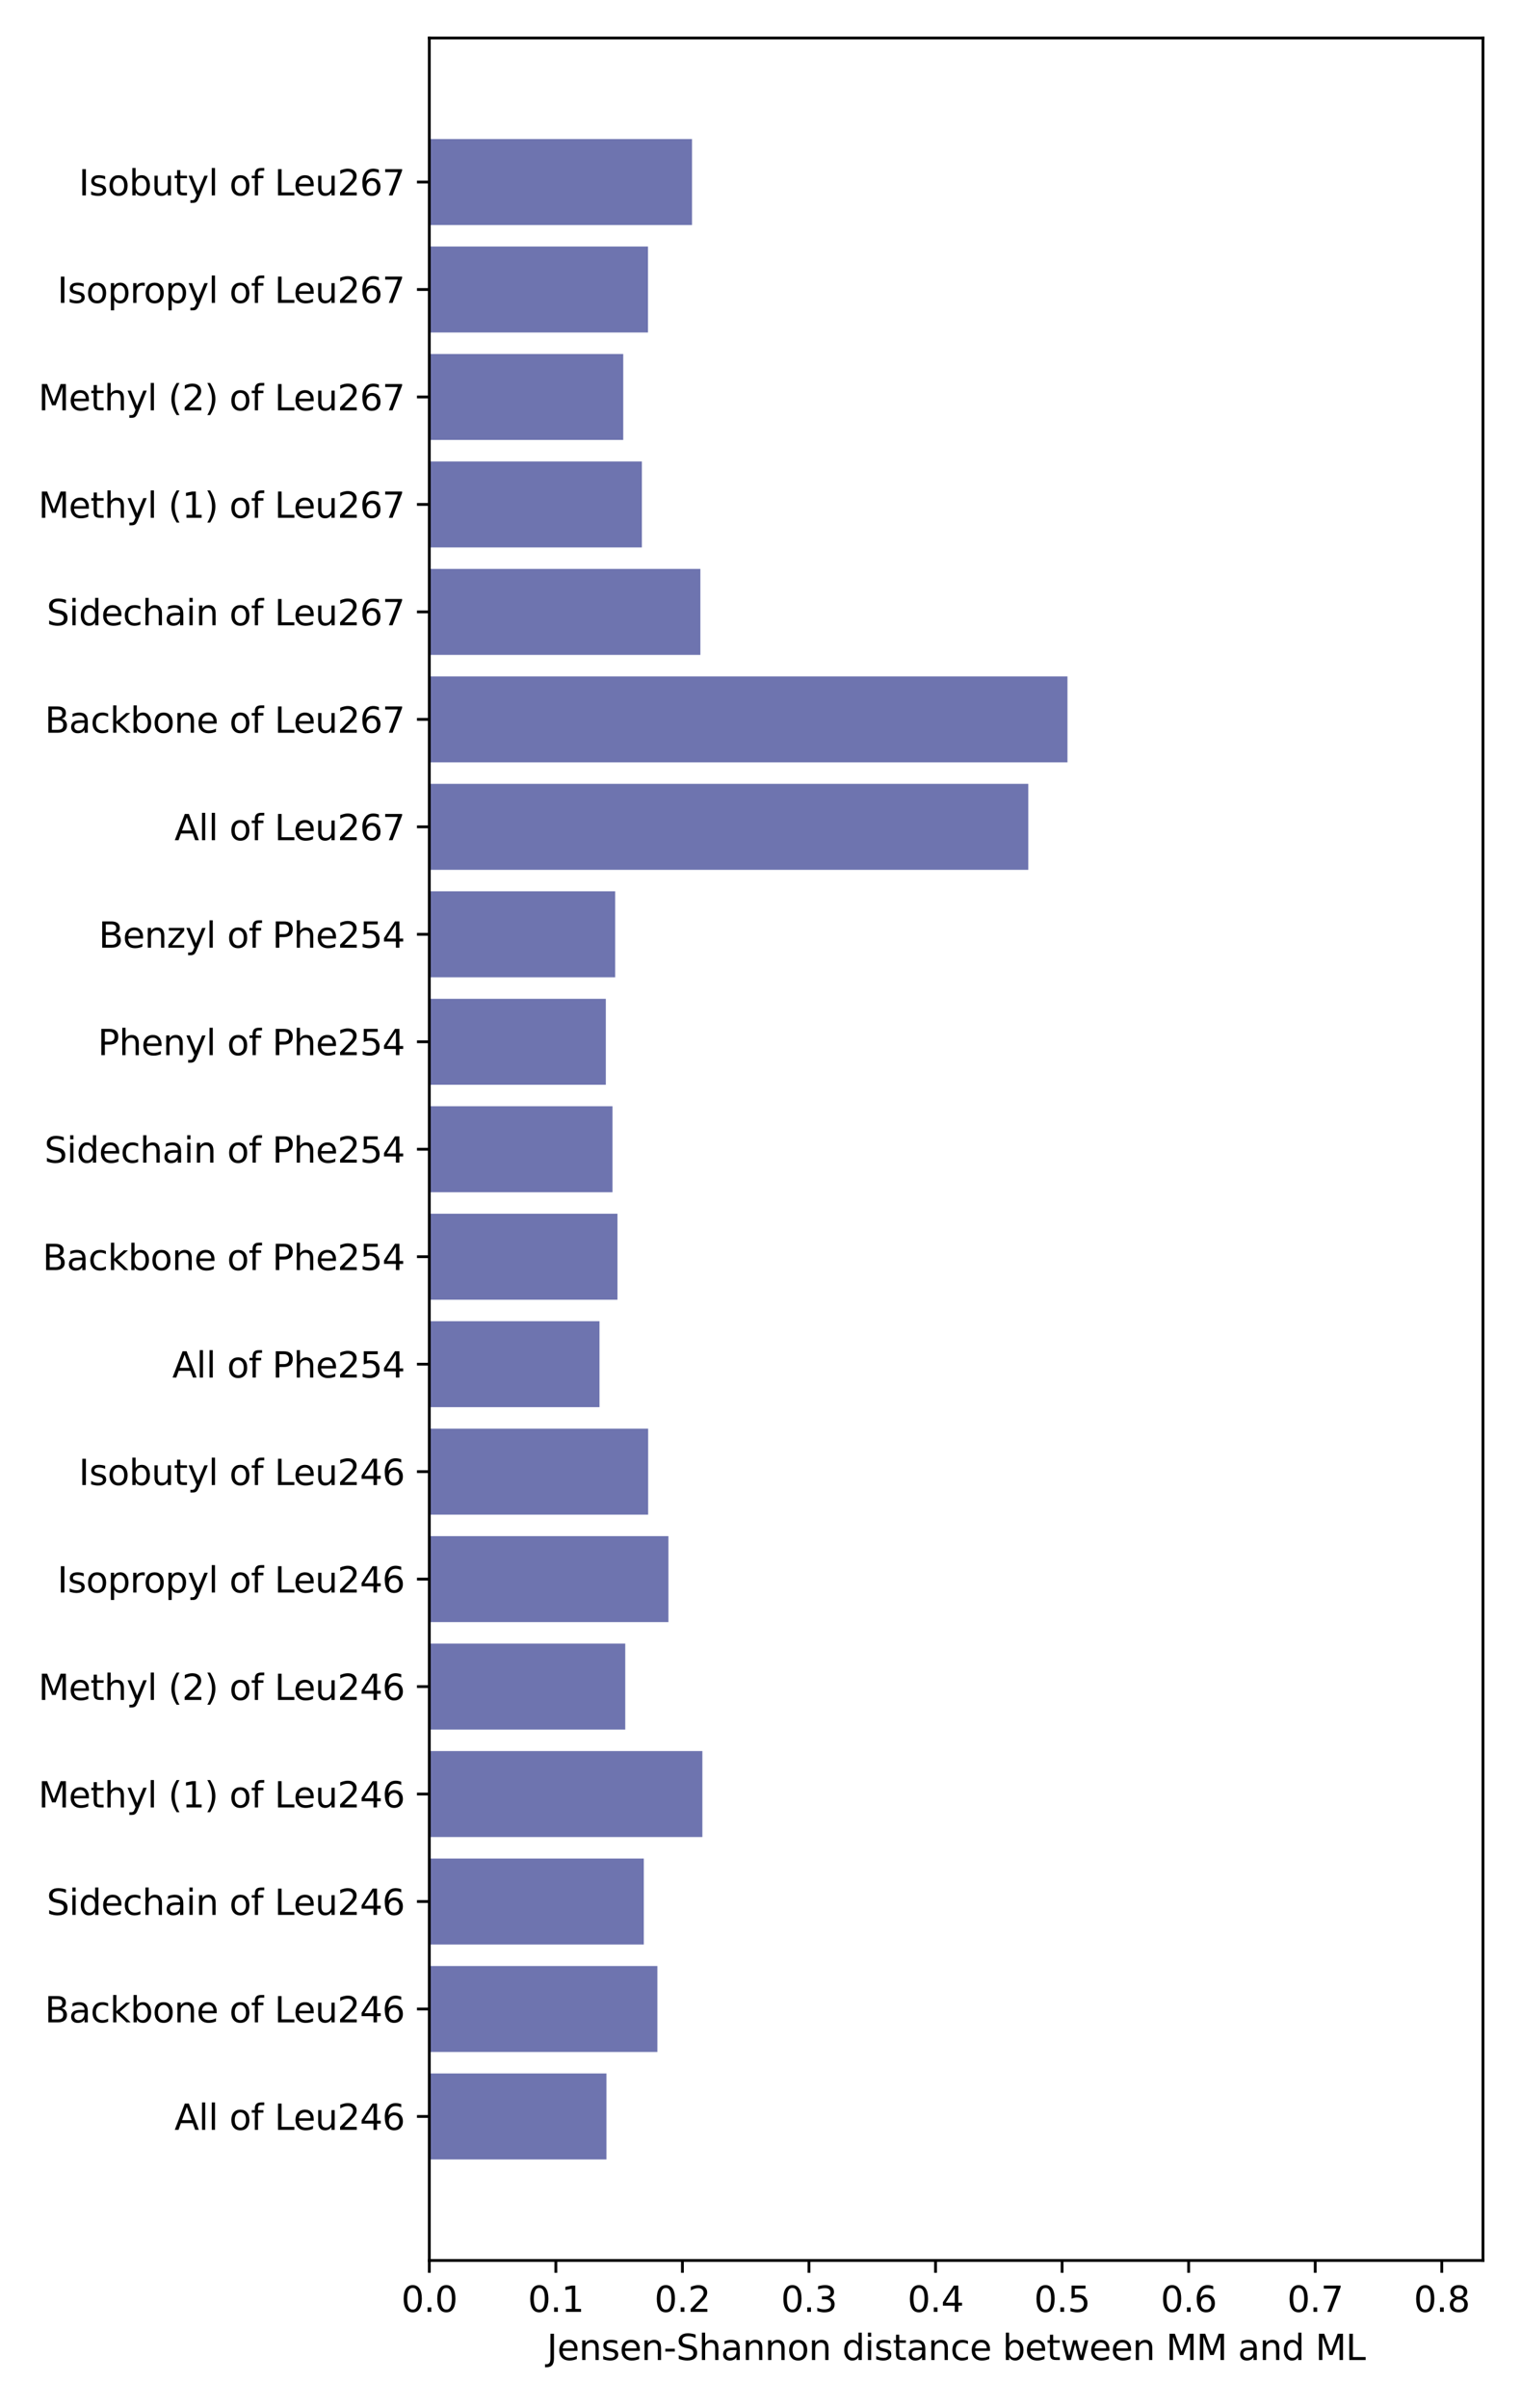 <?xml version="1.0" encoding="utf-8" standalone="no"?>
<!DOCTYPE svg PUBLIC "-//W3C//DTD SVG 1.1//EN"
  "http://www.w3.org/Graphics/SVG/1.1/DTD/svg11.dtd">
<svg xmlns:xlink="http://www.w3.org/1999/xlink" width="432pt" height="684pt" viewBox="0 0 432 684" xmlns="http://www.w3.org/2000/svg" version="1.1">
 <defs>
  <style type="text/css">*{stroke-linejoin: round; stroke-linecap: butt}</style>
 </defs>
 <g id="figure_1">
  <g id="patch_1">
   <path d="M 0 684 
L 432 684 
L 432 0 
L 0 0 
z
" style="fill: #ffffff"/>
  </g>
  <g id="axes_1">
   <g id="patch_2">
    <path d="M 121.93 642.04 
L 421.2 642.04 
L 421.2 10.8 
L 121.93 10.8 
z
" style="fill: #ffffff"/>
   </g>
   <g id="patch_3">
    <path d="M 121.93 613.347 
L 172.24 613.347 
L 172.24 588.928 
L 121.93 588.928 
z
" clip-path="url(#pe7106702a1)" style="fill: #6e74af"/>
   </g>
   <g id="patch_4">
    <path d="M 121.93 582.823 
L 186.711 582.823 
L 186.711 558.404 
L 121.93 558.404 
z
" clip-path="url(#pe7106702a1)" style="fill: #6e74af"/>
   </g>
   <g id="patch_5">
    <path d="M 121.93 552.299 
L 182.853 552.299 
L 182.853 527.88 
L 121.93 527.88 
z
" clip-path="url(#pe7106702a1)" style="fill: #6e74af"/>
   </g>
   <g id="patch_6">
    <path d="M 121.93 521.775 
L 199.493 521.775 
L 199.493 497.355 
L 121.93 497.355 
z
" clip-path="url(#pe7106702a1)" style="fill: #6e74af"/>
   </g>
   <g id="patch_7">
    <path d="M 121.93 491.251 
L 177.586 491.251 
L 177.586 466.831 
L 121.93 466.831 
z
" clip-path="url(#pe7106702a1)" style="fill: #6e74af"/>
   </g>
   <g id="patch_8">
    <path d="M 121.93 460.726 
L 189.848 460.726 
L 189.848 436.307 
L 121.93 436.307 
z
" clip-path="url(#pe7106702a1)" style="fill: #6e74af"/>
   </g>
   <g id="patch_9">
    <path d="M 121.93 430.202 
L 184.089 430.202 
L 184.089 405.783 
L 121.93 405.783 
z
" clip-path="url(#pe7106702a1)" style="fill: #6e74af"/>
   </g>
   <g id="patch_10">
    <path d="M 121.93 399.678 
L 170.271 399.678 
L 170.271 375.259 
L 121.93 375.259 
z
" clip-path="url(#pe7106702a1)" style="fill: #6e74af"/>
   </g>
   <g id="patch_11">
    <path d="M 121.93 369.154 
L 175.373 369.154 
L 175.373 344.735 
L 121.93 344.735 
z
" clip-path="url(#pe7106702a1)" style="fill: #6e74af"/>
   </g>
   <g id="patch_12">
    <path d="M 121.93 338.63 
L 173.961 338.63 
L 173.961 314.21 
L 121.93 314.21 
z
" clip-path="url(#pe7106702a1)" style="fill: #6e74af"/>
   </g>
   <g id="patch_13">
    <path d="M 121.93 308.105 
L 172.067 308.105 
L 172.067 283.686 
L 121.93 283.686 
z
" clip-path="url(#pe7106702a1)" style="fill: #6e74af"/>
   </g>
   <g id="patch_14">
    <path d="M 121.93 277.581 
L 174.725 277.581 
L 174.725 253.162 
L 121.93 253.162 
z
" clip-path="url(#pe7106702a1)" style="fill: #6e74af"/>
   </g>
   <g id="patch_15">
    <path d="M 121.93 247.057 
L 292.058 247.057 
L 292.058 222.638 
L 121.93 222.638 
z
" clip-path="url(#pe7106702a1)" style="fill: #6e74af"/>
   </g>
   <g id="patch_16">
    <path d="M 121.93 216.533 
L 303.188 216.533 
L 303.188 192.114 
L 121.93 192.114 
z
" clip-path="url(#pe7106702a1)" style="fill: #6e74af"/>
   </g>
   <g id="patch_17">
    <path d="M 121.93 186.009 
L 198.925 186.009 
L 198.925 161.589 
L 121.93 161.589 
z
" clip-path="url(#pe7106702a1)" style="fill: #6e74af"/>
   </g>
   <g id="patch_18">
    <path d="M 121.93 155.485 
L 182.31 155.485 
L 182.31 131.065 
L 121.93 131.065 
z
" clip-path="url(#pe7106702a1)" style="fill: #6e74af"/>
   </g>
   <g id="patch_19">
    <path d="M 121.93 124.96 
L 177.015 124.96 
L 177.015 100.541 
L 121.93 100.541 
z
" clip-path="url(#pe7106702a1)" style="fill: #6e74af"/>
   </g>
   <g id="patch_20">
    <path d="M 121.93 94.436 
L 184.039 94.436 
L 184.039 70.017 
L 121.93 70.017 
z
" clip-path="url(#pe7106702a1)" style="fill: #6e74af"/>
   </g>
   <g id="patch_21">
    <path d="M 121.93 63.912 
L 196.547 63.912 
L 196.547 39.493 
L 121.93 39.493 
z
" clip-path="url(#pe7106702a1)" style="fill: #6e74af"/>
   </g>
   <g id="matplotlib.axis_1">
    <g id="xtick_1">
     <g id="line2d_1">
      <defs>
       <path id="m18758c1262" d="M 0 0 
L 0 3.5 
" style="stroke: #000000; stroke-width: 0.8"/>
      </defs>
      <g>
       <use xlink:href="#m18758c1262" x="121.93" y="642.04" style="stroke: #000000; stroke-width: 0.8"/>
      </g>
     </g>
     <g id="text_1">
      <!-- 0.0 -->
      <g transform="translate(113.978 656.638) scale(0.1 -0.1)">
       <defs>
        <path id="DejaVuSans-30" d="M 2034 4250 
Q 1547 4250 1301 3770 
Q 1056 3291 1056 2328 
Q 1056 1369 1301 889 
Q 1547 409 2034 409 
Q 2525 409 2770 889 
Q 3016 1369 3016 2328 
Q 3016 3291 2770 3770 
Q 2525 4250 2034 4250 
z
M 2034 4750 
Q 2819 4750 3233 4129 
Q 3647 3509 3647 2328 
Q 3647 1150 3233 529 
Q 2819 -91 2034 -91 
Q 1250 -91 836 529 
Q 422 1150 422 2328 
Q 422 3509 836 4129 
Q 1250 4750 2034 4750 
z
" transform="scale(0.016)"/>
        <path id="DejaVuSans-2e" d="M 684 794 
L 1344 794 
L 1344 0 
L 684 0 
L 684 794 
z
" transform="scale(0.016)"/>
       </defs>
       <use xlink:href="#DejaVuSans-30"/>
       <use xlink:href="#DejaVuSans-2e" x="63.623"/>
       <use xlink:href="#DejaVuSans-30" x="95.41"/>
      </g>
     </g>
    </g>
    <g id="xtick_2">
     <g id="line2d_2">
      <g>
       <use xlink:href="#m18758c1262" x="157.876" y="642.04" style="stroke: #000000; stroke-width: 0.8"/>
      </g>
     </g>
     <g id="text_2">
      <!-- 0.1 -->
      <g transform="translate(149.924 656.638) scale(0.1 -0.1)">
       <defs>
        <path id="DejaVuSans-31" d="M 794 531 
L 1825 531 
L 1825 4091 
L 703 3866 
L 703 4441 
L 1819 4666 
L 2450 4666 
L 2450 531 
L 3481 531 
L 3481 0 
L 794 0 
L 794 531 
z
" transform="scale(0.016)"/>
       </defs>
       <use xlink:href="#DejaVuSans-30"/>
       <use xlink:href="#DejaVuSans-2e" x="63.623"/>
       <use xlink:href="#DejaVuSans-31" x="95.41"/>
      </g>
     </g>
    </g>
    <g id="xtick_3">
     <g id="line2d_3">
      <g>
       <use xlink:href="#m18758c1262" x="193.822" y="642.04" style="stroke: #000000; stroke-width: 0.8"/>
      </g>
     </g>
     <g id="text_3">
      <!-- 0.2 -->
      <g transform="translate(185.87 656.638) scale(0.1 -0.1)">
       <defs>
        <path id="DejaVuSans-32" d="M 1228 531 
L 3431 531 
L 3431 0 
L 469 0 
L 469 531 
Q 828 903 1448 1529 
Q 2069 2156 2228 2338 
Q 2531 2678 2651 2914 
Q 2772 3150 2772 3378 
Q 2772 3750 2511 3984 
Q 2250 4219 1831 4219 
Q 1534 4219 1204 4116 
Q 875 4013 500 3803 
L 500 4441 
Q 881 4594 1212 4672 
Q 1544 4750 1819 4750 
Q 2544 4750 2975 4387 
Q 3406 4025 3406 3419 
Q 3406 3131 3298 2873 
Q 3191 2616 2906 2266 
Q 2828 2175 2409 1742 
Q 1991 1309 1228 531 
z
" transform="scale(0.016)"/>
       </defs>
       <use xlink:href="#DejaVuSans-30"/>
       <use xlink:href="#DejaVuSans-2e" x="63.623"/>
       <use xlink:href="#DejaVuSans-32" x="95.41"/>
      </g>
     </g>
    </g>
    <g id="xtick_4">
     <g id="line2d_4">
      <g>
       <use xlink:href="#m18758c1262" x="229.768" y="642.04" style="stroke: #000000; stroke-width: 0.8"/>
      </g>
     </g>
     <g id="text_4">
      <!-- 0.3 -->
      <g transform="translate(221.816 656.638) scale(0.1 -0.1)">
       <defs>
        <path id="DejaVuSans-33" d="M 2597 2516 
Q 3050 2419 3304 2112 
Q 3559 1806 3559 1356 
Q 3559 666 3084 287 
Q 2609 -91 1734 -91 
Q 1441 -91 1130 -33 
Q 819 25 488 141 
L 488 750 
Q 750 597 1062 519 
Q 1375 441 1716 441 
Q 2309 441 2620 675 
Q 2931 909 2931 1356 
Q 2931 1769 2642 2001 
Q 2353 2234 1838 2234 
L 1294 2234 
L 1294 2753 
L 1863 2753 
Q 2328 2753 2575 2939 
Q 2822 3125 2822 3475 
Q 2822 3834 2567 4026 
Q 2313 4219 1838 4219 
Q 1578 4219 1281 4162 
Q 984 4106 628 3988 
L 628 4550 
Q 988 4650 1302 4700 
Q 1616 4750 1894 4750 
Q 2613 4750 3031 4423 
Q 3450 4097 3450 3541 
Q 3450 3153 3228 2886 
Q 3006 2619 2597 2516 
z
" transform="scale(0.016)"/>
       </defs>
       <use xlink:href="#DejaVuSans-30"/>
       <use xlink:href="#DejaVuSans-2e" x="63.623"/>
       <use xlink:href="#DejaVuSans-33" x="95.41"/>
      </g>
     </g>
    </g>
    <g id="xtick_5">
     <g id="line2d_5">
      <g>
       <use xlink:href="#m18758c1262" x="265.714" y="642.04" style="stroke: #000000; stroke-width: 0.8"/>
      </g>
     </g>
     <g id="text_5">
      <!-- 0.4 -->
      <g transform="translate(257.762 656.638) scale(0.1 -0.1)">
       <defs>
        <path id="DejaVuSans-34" d="M 2419 4116 
L 825 1625 
L 2419 1625 
L 2419 4116 
z
M 2253 4666 
L 3047 4666 
L 3047 1625 
L 3713 1625 
L 3713 1100 
L 3047 1100 
L 3047 0 
L 2419 0 
L 2419 1100 
L 313 1100 
L 313 1709 
L 2253 4666 
z
" transform="scale(0.016)"/>
       </defs>
       <use xlink:href="#DejaVuSans-30"/>
       <use xlink:href="#DejaVuSans-2e" x="63.623"/>
       <use xlink:href="#DejaVuSans-34" x="95.41"/>
      </g>
     </g>
    </g>
    <g id="xtick_6">
     <g id="line2d_6">
      <g>
       <use xlink:href="#m18758c1262" x="301.66" y="642.04" style="stroke: #000000; stroke-width: 0.8"/>
      </g>
     </g>
     <g id="text_6">
      <!-- 0.5 -->
      <g transform="translate(293.708 656.638) scale(0.1 -0.1)">
       <defs>
        <path id="DejaVuSans-35" d="M 691 4666 
L 3169 4666 
L 3169 4134 
L 1269 4134 
L 1269 2991 
Q 1406 3038 1543 3061 
Q 1681 3084 1819 3084 
Q 2600 3084 3056 2656 
Q 3513 2228 3513 1497 
Q 3513 744 3044 326 
Q 2575 -91 1722 -91 
Q 1428 -91 1123 -41 
Q 819 9 494 109 
L 494 744 
Q 775 591 1075 516 
Q 1375 441 1709 441 
Q 2250 441 2565 725 
Q 2881 1009 2881 1497 
Q 2881 1984 2565 2268 
Q 2250 2553 1709 2553 
Q 1456 2553 1204 2497 
Q 953 2441 691 2322 
L 691 4666 
z
" transform="scale(0.016)"/>
       </defs>
       <use xlink:href="#DejaVuSans-30"/>
       <use xlink:href="#DejaVuSans-2e" x="63.623"/>
       <use xlink:href="#DejaVuSans-35" x="95.41"/>
      </g>
     </g>
    </g>
    <g id="xtick_7">
     <g id="line2d_7">
      <g>
       <use xlink:href="#m18758c1262" x="337.606" y="642.04" style="stroke: #000000; stroke-width: 0.8"/>
      </g>
     </g>
     <g id="text_7">
      <!-- 0.6 -->
      <g transform="translate(329.654 656.638) scale(0.1 -0.1)">
       <defs>
        <path id="DejaVuSans-36" d="M 2113 2584 
Q 1688 2584 1439 2293 
Q 1191 2003 1191 1497 
Q 1191 994 1439 701 
Q 1688 409 2113 409 
Q 2538 409 2786 701 
Q 3034 994 3034 1497 
Q 3034 2003 2786 2293 
Q 2538 2584 2113 2584 
z
M 3366 4563 
L 3366 3988 
Q 3128 4100 2886 4159 
Q 2644 4219 2406 4219 
Q 1781 4219 1451 3797 
Q 1122 3375 1075 2522 
Q 1259 2794 1537 2939 
Q 1816 3084 2150 3084 
Q 2853 3084 3261 2657 
Q 3669 2231 3669 1497 
Q 3669 778 3244 343 
Q 2819 -91 2113 -91 
Q 1303 -91 875 529 
Q 447 1150 447 2328 
Q 447 3434 972 4092 
Q 1497 4750 2381 4750 
Q 2619 4750 2861 4703 
Q 3103 4656 3366 4563 
z
" transform="scale(0.016)"/>
       </defs>
       <use xlink:href="#DejaVuSans-30"/>
       <use xlink:href="#DejaVuSans-2e" x="63.623"/>
       <use xlink:href="#DejaVuSans-36" x="95.41"/>
      </g>
     </g>
    </g>
    <g id="xtick_8">
     <g id="line2d_8">
      <g>
       <use xlink:href="#m18758c1262" x="373.552" y="642.04" style="stroke: #000000; stroke-width: 0.8"/>
      </g>
     </g>
     <g id="text_8">
      <!-- 0.7 -->
      <g transform="translate(365.6 656.638) scale(0.1 -0.1)">
       <defs>
        <path id="DejaVuSans-37" d="M 525 4666 
L 3525 4666 
L 3525 4397 
L 1831 0 
L 1172 0 
L 2766 4134 
L 525 4134 
L 525 4666 
z
" transform="scale(0.016)"/>
       </defs>
       <use xlink:href="#DejaVuSans-30"/>
       <use xlink:href="#DejaVuSans-2e" x="63.623"/>
       <use xlink:href="#DejaVuSans-37" x="95.41"/>
      </g>
     </g>
    </g>
    <g id="xtick_9">
     <g id="line2d_9">
      <g>
       <use xlink:href="#m18758c1262" x="409.498" y="642.04" style="stroke: #000000; stroke-width: 0.8"/>
      </g>
     </g>
     <g id="text_9">
      <!-- 0.8 -->
      <g transform="translate(401.546 656.638) scale(0.1 -0.1)">
       <defs>
        <path id="DejaVuSans-38" d="M 2034 2216 
Q 1584 2216 1326 1975 
Q 1069 1734 1069 1313 
Q 1069 891 1326 650 
Q 1584 409 2034 409 
Q 2484 409 2743 651 
Q 3003 894 3003 1313 
Q 3003 1734 2745 1975 
Q 2488 2216 2034 2216 
z
M 1403 2484 
Q 997 2584 770 2862 
Q 544 3141 544 3541 
Q 544 4100 942 4425 
Q 1341 4750 2034 4750 
Q 2731 4750 3128 4425 
Q 3525 4100 3525 3541 
Q 3525 3141 3298 2862 
Q 3072 2584 2669 2484 
Q 3125 2378 3379 2068 
Q 3634 1759 3634 1313 
Q 3634 634 3220 271 
Q 2806 -91 2034 -91 
Q 1263 -91 848 271 
Q 434 634 434 1313 
Q 434 1759 690 2068 
Q 947 2378 1403 2484 
z
M 1172 3481 
Q 1172 3119 1398 2916 
Q 1625 2713 2034 2713 
Q 2441 2713 2670 2916 
Q 2900 3119 2900 3481 
Q 2900 3844 2670 4047 
Q 2441 4250 2034 4250 
Q 1625 4250 1398 4047 
Q 1172 3844 1172 3481 
z
" transform="scale(0.016)"/>
       </defs>
       <use xlink:href="#DejaVuSans-30"/>
       <use xlink:href="#DejaVuSans-2e" x="63.623"/>
       <use xlink:href="#DejaVuSans-38" x="95.41"/>
      </g>
     </g>
    </g>
    <g id="text_10">
     <!-- Jensen-Shannon distance between MM and ML -->
     <g transform="translate(155.329 670.317) scale(0.1 -0.1)">
      <defs>
       <path id="DejaVuSans-4a" d="M 628 4666 
L 1259 4666 
L 1259 325 
Q 1259 -519 939 -900 
Q 619 -1281 -91 -1281 
L -331 -1281 
L -331 -750 
L -134 -750 
Q 284 -750 456 -515 
Q 628 -281 628 325 
L 628 4666 
z
" transform="scale(0.016)"/>
       <path id="DejaVuSans-65" d="M 3597 1894 
L 3597 1613 
L 953 1613 
Q 991 1019 1311 708 
Q 1631 397 2203 397 
Q 2534 397 2845 478 
Q 3156 559 3463 722 
L 3463 178 
Q 3153 47 2828 -22 
Q 2503 -91 2169 -91 
Q 1331 -91 842 396 
Q 353 884 353 1716 
Q 353 2575 817 3079 
Q 1281 3584 2069 3584 
Q 2775 3584 3186 3129 
Q 3597 2675 3597 1894 
z
M 3022 2063 
Q 3016 2534 2758 2815 
Q 2500 3097 2075 3097 
Q 1594 3097 1305 2825 
Q 1016 2553 972 2059 
L 3022 2063 
z
" transform="scale(0.016)"/>
       <path id="DejaVuSans-6e" d="M 3513 2113 
L 3513 0 
L 2938 0 
L 2938 2094 
Q 2938 2591 2744 2837 
Q 2550 3084 2163 3084 
Q 1697 3084 1428 2787 
Q 1159 2491 1159 1978 
L 1159 0 
L 581 0 
L 581 3500 
L 1159 3500 
L 1159 2956 
Q 1366 3272 1645 3428 
Q 1925 3584 2291 3584 
Q 2894 3584 3203 3211 
Q 3513 2838 3513 2113 
z
" transform="scale(0.016)"/>
       <path id="DejaVuSans-73" d="M 2834 3397 
L 2834 2853 
Q 2591 2978 2328 3040 
Q 2066 3103 1784 3103 
Q 1356 3103 1142 2972 
Q 928 2841 928 2578 
Q 928 2378 1081 2264 
Q 1234 2150 1697 2047 
L 1894 2003 
Q 2506 1872 2764 1633 
Q 3022 1394 3022 966 
Q 3022 478 2636 193 
Q 2250 -91 1575 -91 
Q 1294 -91 989 -36 
Q 684 19 347 128 
L 347 722 
Q 666 556 975 473 
Q 1284 391 1588 391 
Q 1994 391 2212 530 
Q 2431 669 2431 922 
Q 2431 1156 2273 1281 
Q 2116 1406 1581 1522 
L 1381 1569 
Q 847 1681 609 1914 
Q 372 2147 372 2553 
Q 372 3047 722 3315 
Q 1072 3584 1716 3584 
Q 2034 3584 2315 3537 
Q 2597 3491 2834 3397 
z
" transform="scale(0.016)"/>
       <path id="DejaVuSans-2d" d="M 313 2009 
L 1997 2009 
L 1997 1497 
L 313 1497 
L 313 2009 
z
" transform="scale(0.016)"/>
       <path id="DejaVuSans-53" d="M 3425 4513 
L 3425 3897 
Q 3066 4069 2747 4153 
Q 2428 4238 2131 4238 
Q 1616 4238 1336 4038 
Q 1056 3838 1056 3469 
Q 1056 3159 1242 3001 
Q 1428 2844 1947 2747 
L 2328 2669 
Q 3034 2534 3370 2195 
Q 3706 1856 3706 1288 
Q 3706 609 3251 259 
Q 2797 -91 1919 -91 
Q 1588 -91 1214 -16 
Q 841 59 441 206 
L 441 856 
Q 825 641 1194 531 
Q 1563 422 1919 422 
Q 2459 422 2753 634 
Q 3047 847 3047 1241 
Q 3047 1584 2836 1778 
Q 2625 1972 2144 2069 
L 1759 2144 
Q 1053 2284 737 2584 
Q 422 2884 422 3419 
Q 422 4038 858 4394 
Q 1294 4750 2059 4750 
Q 2388 4750 2728 4690 
Q 3069 4631 3425 4513 
z
" transform="scale(0.016)"/>
       <path id="DejaVuSans-68" d="M 3513 2113 
L 3513 0 
L 2938 0 
L 2938 2094 
Q 2938 2591 2744 2837 
Q 2550 3084 2163 3084 
Q 1697 3084 1428 2787 
Q 1159 2491 1159 1978 
L 1159 0 
L 581 0 
L 581 4863 
L 1159 4863 
L 1159 2956 
Q 1366 3272 1645 3428 
Q 1925 3584 2291 3584 
Q 2894 3584 3203 3211 
Q 3513 2838 3513 2113 
z
" transform="scale(0.016)"/>
       <path id="DejaVuSans-61" d="M 2194 1759 
Q 1497 1759 1228 1600 
Q 959 1441 959 1056 
Q 959 750 1161 570 
Q 1363 391 1709 391 
Q 2188 391 2477 730 
Q 2766 1069 2766 1631 
L 2766 1759 
L 2194 1759 
z
M 3341 1997 
L 3341 0 
L 2766 0 
L 2766 531 
Q 2569 213 2275 61 
Q 1981 -91 1556 -91 
Q 1019 -91 701 211 
Q 384 513 384 1019 
Q 384 1609 779 1909 
Q 1175 2209 1959 2209 
L 2766 2209 
L 2766 2266 
Q 2766 2663 2505 2880 
Q 2244 3097 1772 3097 
Q 1472 3097 1187 3025 
Q 903 2953 641 2809 
L 641 3341 
Q 956 3463 1253 3523 
Q 1550 3584 1831 3584 
Q 2591 3584 2966 3190 
Q 3341 2797 3341 1997 
z
" transform="scale(0.016)"/>
       <path id="DejaVuSans-6f" d="M 1959 3097 
Q 1497 3097 1228 2736 
Q 959 2375 959 1747 
Q 959 1119 1226 758 
Q 1494 397 1959 397 
Q 2419 397 2687 759 
Q 2956 1122 2956 1747 
Q 2956 2369 2687 2733 
Q 2419 3097 1959 3097 
z
M 1959 3584 
Q 2709 3584 3137 3096 
Q 3566 2609 3566 1747 
Q 3566 888 3137 398 
Q 2709 -91 1959 -91 
Q 1206 -91 779 398 
Q 353 888 353 1747 
Q 353 2609 779 3096 
Q 1206 3584 1959 3584 
z
" transform="scale(0.016)"/>
       <path id="DejaVuSans-20" transform="scale(0.016)"/>
       <path id="DejaVuSans-64" d="M 2906 2969 
L 2906 4863 
L 3481 4863 
L 3481 0 
L 2906 0 
L 2906 525 
Q 2725 213 2448 61 
Q 2172 -91 1784 -91 
Q 1150 -91 751 415 
Q 353 922 353 1747 
Q 353 2572 751 3078 
Q 1150 3584 1784 3584 
Q 2172 3584 2448 3432 
Q 2725 3281 2906 2969 
z
M 947 1747 
Q 947 1113 1208 752 
Q 1469 391 1925 391 
Q 2381 391 2643 752 
Q 2906 1113 2906 1747 
Q 2906 2381 2643 2742 
Q 2381 3103 1925 3103 
Q 1469 3103 1208 2742 
Q 947 2381 947 1747 
z
" transform="scale(0.016)"/>
       <path id="DejaVuSans-69" d="M 603 3500 
L 1178 3500 
L 1178 0 
L 603 0 
L 603 3500 
z
M 603 4863 
L 1178 4863 
L 1178 4134 
L 603 4134 
L 603 4863 
z
" transform="scale(0.016)"/>
       <path id="DejaVuSans-74" d="M 1172 4494 
L 1172 3500 
L 2356 3500 
L 2356 3053 
L 1172 3053 
L 1172 1153 
Q 1172 725 1289 603 
Q 1406 481 1766 481 
L 2356 481 
L 2356 0 
L 1766 0 
Q 1100 0 847 248 
Q 594 497 594 1153 
L 594 3053 
L 172 3053 
L 172 3500 
L 594 3500 
L 594 4494 
L 1172 4494 
z
" transform="scale(0.016)"/>
       <path id="DejaVuSans-63" d="M 3122 3366 
L 3122 2828 
Q 2878 2963 2633 3030 
Q 2388 3097 2138 3097 
Q 1578 3097 1268 2742 
Q 959 2388 959 1747 
Q 959 1106 1268 751 
Q 1578 397 2138 397 
Q 2388 397 2633 464 
Q 2878 531 3122 666 
L 3122 134 
Q 2881 22 2623 -34 
Q 2366 -91 2075 -91 
Q 1284 -91 818 406 
Q 353 903 353 1747 
Q 353 2603 823 3093 
Q 1294 3584 2113 3584 
Q 2378 3584 2631 3529 
Q 2884 3475 3122 3366 
z
" transform="scale(0.016)"/>
       <path id="DejaVuSans-62" d="M 3116 1747 
Q 3116 2381 2855 2742 
Q 2594 3103 2138 3103 
Q 1681 3103 1420 2742 
Q 1159 2381 1159 1747 
Q 1159 1113 1420 752 
Q 1681 391 2138 391 
Q 2594 391 2855 752 
Q 3116 1113 3116 1747 
z
M 1159 2969 
Q 1341 3281 1617 3432 
Q 1894 3584 2278 3584 
Q 2916 3584 3314 3078 
Q 3713 2572 3713 1747 
Q 3713 922 3314 415 
Q 2916 -91 2278 -91 
Q 1894 -91 1617 61 
Q 1341 213 1159 525 
L 1159 0 
L 581 0 
L 581 4863 
L 1159 4863 
L 1159 2969 
z
" transform="scale(0.016)"/>
       <path id="DejaVuSans-77" d="M 269 3500 
L 844 3500 
L 1563 769 
L 2278 3500 
L 2956 3500 
L 3675 769 
L 4391 3500 
L 4966 3500 
L 4050 0 
L 3372 0 
L 2619 2869 
L 1863 0 
L 1184 0 
L 269 3500 
z
" transform="scale(0.016)"/>
       <path id="DejaVuSans-4d" d="M 628 4666 
L 1569 4666 
L 2759 1491 
L 3956 4666 
L 4897 4666 
L 4897 0 
L 4281 0 
L 4281 4097 
L 3078 897 
L 2444 897 
L 1241 4097 
L 1241 0 
L 628 0 
L 628 4666 
z
" transform="scale(0.016)"/>
       <path id="DejaVuSans-4c" d="M 628 4666 
L 1259 4666 
L 1259 531 
L 3531 531 
L 3531 0 
L 628 0 
L 628 4666 
z
" transform="scale(0.016)"/>
      </defs>
      <use xlink:href="#DejaVuSans-4a"/>
      <use xlink:href="#DejaVuSans-65" x="29.492"/>
      <use xlink:href="#DejaVuSans-6e" x="91.016"/>
      <use xlink:href="#DejaVuSans-73" x="154.395"/>
      <use xlink:href="#DejaVuSans-65" x="206.494"/>
      <use xlink:href="#DejaVuSans-6e" x="268.018"/>
      <use xlink:href="#DejaVuSans-2d" x="331.396"/>
      <use xlink:href="#DejaVuSans-53" x="367.48"/>
      <use xlink:href="#DejaVuSans-68" x="430.957"/>
      <use xlink:href="#DejaVuSans-61" x="494.336"/>
      <use xlink:href="#DejaVuSans-6e" x="555.615"/>
      <use xlink:href="#DejaVuSans-6e" x="618.994"/>
      <use xlink:href="#DejaVuSans-6f" x="682.373"/>
      <use xlink:href="#DejaVuSans-6e" x="743.555"/>
      <use xlink:href="#DejaVuSans-20" x="806.934"/>
      <use xlink:href="#DejaVuSans-64" x="838.721"/>
      <use xlink:href="#DejaVuSans-69" x="902.197"/>
      <use xlink:href="#DejaVuSans-73" x="929.98"/>
      <use xlink:href="#DejaVuSans-74" x="982.08"/>
      <use xlink:href="#DejaVuSans-61" x="1021.289"/>
      <use xlink:href="#DejaVuSans-6e" x="1082.568"/>
      <use xlink:href="#DejaVuSans-63" x="1145.947"/>
      <use xlink:href="#DejaVuSans-65" x="1200.928"/>
      <use xlink:href="#DejaVuSans-20" x="1262.451"/>
      <use xlink:href="#DejaVuSans-62" x="1294.238"/>
      <use xlink:href="#DejaVuSans-65" x="1357.715"/>
      <use xlink:href="#DejaVuSans-74" x="1419.238"/>
      <use xlink:href="#DejaVuSans-77" x="1458.447"/>
      <use xlink:href="#DejaVuSans-65" x="1540.234"/>
      <use xlink:href="#DejaVuSans-65" x="1601.758"/>
      <use xlink:href="#DejaVuSans-6e" x="1663.281"/>
      <use xlink:href="#DejaVuSans-20" x="1726.66"/>
      <use xlink:href="#DejaVuSans-4d" x="1758.447"/>
      <use xlink:href="#DejaVuSans-4d" x="1844.727"/>
      <use xlink:href="#DejaVuSans-20" x="1931.006"/>
      <use xlink:href="#DejaVuSans-61" x="1962.793"/>
      <use xlink:href="#DejaVuSans-6e" x="2024.072"/>
      <use xlink:href="#DejaVuSans-64" x="2087.451"/>
      <use xlink:href="#DejaVuSans-20" x="2150.928"/>
      <use xlink:href="#DejaVuSans-4d" x="2182.715"/>
      <use xlink:href="#DejaVuSans-4c" x="2268.994"/>
     </g>
    </g>
   </g>
   <g id="matplotlib.axis_2">
    <g id="ytick_1">
     <g id="line2d_10">
      <defs>
       <path id="m0268c87056" d="M 0 0 
L -3.5 0 
" style="stroke: #000000; stroke-width: 0.8"/>
      </defs>
      <g>
       <use xlink:href="#m0268c87056" x="121.93" y="601.138" style="stroke: #000000; stroke-width: 0.8"/>
      </g>
     </g>
     <g id="text_11">
      <!-- All of Leu246 -->
      <g transform="translate(49.563 604.937) scale(0.1 -0.1)">
       <defs>
        <path id="DejaVuSans-41" d="M 2188 4044 
L 1331 1722 
L 3047 1722 
L 2188 4044 
z
M 1831 4666 
L 2547 4666 
L 4325 0 
L 3669 0 
L 3244 1197 
L 1141 1197 
L 716 0 
L 50 0 
L 1831 4666 
z
" transform="scale(0.016)"/>
        <path id="DejaVuSans-6c" d="M 603 4863 
L 1178 4863 
L 1178 0 
L 603 0 
L 603 4863 
z
" transform="scale(0.016)"/>
        <path id="DejaVuSans-66" d="M 2375 4863 
L 2375 4384 
L 1825 4384 
Q 1516 4384 1395 4259 
Q 1275 4134 1275 3809 
L 1275 3500 
L 2222 3500 
L 2222 3053 
L 1275 3053 
L 1275 0 
L 697 0 
L 697 3053 
L 147 3053 
L 147 3500 
L 697 3500 
L 697 3744 
Q 697 4328 969 4595 
Q 1241 4863 1831 4863 
L 2375 4863 
z
" transform="scale(0.016)"/>
        <path id="DejaVuSans-75" d="M 544 1381 
L 544 3500 
L 1119 3500 
L 1119 1403 
Q 1119 906 1312 657 
Q 1506 409 1894 409 
Q 2359 409 2629 706 
Q 2900 1003 2900 1516 
L 2900 3500 
L 3475 3500 
L 3475 0 
L 2900 0 
L 2900 538 
Q 2691 219 2414 64 
Q 2138 -91 1772 -91 
Q 1169 -91 856 284 
Q 544 659 544 1381 
z
M 1991 3584 
L 1991 3584 
z
" transform="scale(0.016)"/>
       </defs>
       <use xlink:href="#DejaVuSans-41"/>
       <use xlink:href="#DejaVuSans-6c" x="68.408"/>
       <use xlink:href="#DejaVuSans-6c" x="96.191"/>
       <use xlink:href="#DejaVuSans-20" x="123.975"/>
       <use xlink:href="#DejaVuSans-6f" x="155.762"/>
       <use xlink:href="#DejaVuSans-66" x="216.943"/>
       <use xlink:href="#DejaVuSans-20" x="252.148"/>
       <use xlink:href="#DejaVuSans-4c" x="283.936"/>
       <use xlink:href="#DejaVuSans-65" x="337.898"/>
       <use xlink:href="#DejaVuSans-75" x="399.422"/>
       <use xlink:href="#DejaVuSans-32" x="462.801"/>
       <use xlink:href="#DejaVuSans-34" x="526.424"/>
       <use xlink:href="#DejaVuSans-36" x="590.047"/>
      </g>
     </g>
    </g>
    <g id="ytick_2">
     <g id="line2d_11">
      <g>
       <use xlink:href="#m0268c87056" x="121.93" y="570.613" style="stroke: #000000; stroke-width: 0.8"/>
      </g>
     </g>
     <g id="text_12">
      <!-- Backbone of Leu246 -->
      <g transform="translate(12.724 574.413) scale(0.1 -0.1)">
       <defs>
        <path id="DejaVuSans-42" d="M 1259 2228 
L 1259 519 
L 2272 519 
Q 2781 519 3026 730 
Q 3272 941 3272 1375 
Q 3272 1813 3026 2020 
Q 2781 2228 2272 2228 
L 1259 2228 
z
M 1259 4147 
L 1259 2741 
L 2194 2741 
Q 2656 2741 2882 2914 
Q 3109 3088 3109 3444 
Q 3109 3797 2882 3972 
Q 2656 4147 2194 4147 
L 1259 4147 
z
M 628 4666 
L 2241 4666 
Q 2963 4666 3353 4366 
Q 3744 4066 3744 3513 
Q 3744 3084 3544 2831 
Q 3344 2578 2956 2516 
Q 3422 2416 3680 2098 
Q 3938 1781 3938 1306 
Q 3938 681 3513 340 
Q 3088 0 2303 0 
L 628 0 
L 628 4666 
z
" transform="scale(0.016)"/>
        <path id="DejaVuSans-6b" d="M 581 4863 
L 1159 4863 
L 1159 1991 
L 2875 3500 
L 3609 3500 
L 1753 1863 
L 3688 0 
L 2938 0 
L 1159 1709 
L 1159 0 
L 581 0 
L 581 4863 
z
" transform="scale(0.016)"/>
       </defs>
       <use xlink:href="#DejaVuSans-42"/>
       <use xlink:href="#DejaVuSans-61" x="68.604"/>
       <use xlink:href="#DejaVuSans-63" x="129.883"/>
       <use xlink:href="#DejaVuSans-6b" x="184.863"/>
       <use xlink:href="#DejaVuSans-62" x="242.773"/>
       <use xlink:href="#DejaVuSans-6f" x="306.25"/>
       <use xlink:href="#DejaVuSans-6e" x="367.432"/>
       <use xlink:href="#DejaVuSans-65" x="430.811"/>
       <use xlink:href="#DejaVuSans-20" x="492.334"/>
       <use xlink:href="#DejaVuSans-6f" x="524.121"/>
       <use xlink:href="#DejaVuSans-66" x="585.303"/>
       <use xlink:href="#DejaVuSans-20" x="620.508"/>
       <use xlink:href="#DejaVuSans-4c" x="652.295"/>
       <use xlink:href="#DejaVuSans-65" x="706.258"/>
       <use xlink:href="#DejaVuSans-75" x="767.781"/>
       <use xlink:href="#DejaVuSans-32" x="831.16"/>
       <use xlink:href="#DejaVuSans-34" x="894.783"/>
       <use xlink:href="#DejaVuSans-36" x="958.406"/>
      </g>
     </g>
    </g>
    <g id="ytick_3">
     <g id="line2d_12">
      <g>
       <use xlink:href="#m0268c87056" x="121.93" y="540.089" style="stroke: #000000; stroke-width: 0.8"/>
      </g>
     </g>
     <g id="text_13">
      <!-- Sidechain of Leu246 -->
      <g transform="translate(13.252 543.888) scale(0.1 -0.1)">
       <use xlink:href="#DejaVuSans-53"/>
       <use xlink:href="#DejaVuSans-69" x="63.477"/>
       <use xlink:href="#DejaVuSans-64" x="91.26"/>
       <use xlink:href="#DejaVuSans-65" x="154.736"/>
       <use xlink:href="#DejaVuSans-63" x="216.26"/>
       <use xlink:href="#DejaVuSans-68" x="271.24"/>
       <use xlink:href="#DejaVuSans-61" x="334.619"/>
       <use xlink:href="#DejaVuSans-69" x="395.898"/>
       <use xlink:href="#DejaVuSans-6e" x="423.682"/>
       <use xlink:href="#DejaVuSans-20" x="487.061"/>
       <use xlink:href="#DejaVuSans-6f" x="518.848"/>
       <use xlink:href="#DejaVuSans-66" x="580.029"/>
       <use xlink:href="#DejaVuSans-20" x="615.234"/>
       <use xlink:href="#DejaVuSans-4c" x="647.021"/>
       <use xlink:href="#DejaVuSans-65" x="700.984"/>
       <use xlink:href="#DejaVuSans-75" x="762.508"/>
       <use xlink:href="#DejaVuSans-32" x="825.887"/>
       <use xlink:href="#DejaVuSans-34" x="889.51"/>
       <use xlink:href="#DejaVuSans-36" x="953.133"/>
      </g>
     </g>
    </g>
    <g id="ytick_4">
     <g id="line2d_13">
      <g>
       <use xlink:href="#m0268c87056" x="121.93" y="509.565" style="stroke: #000000; stroke-width: 0.8"/>
      </g>
     </g>
     <g id="text_14">
      <!-- Methyl (1) of Leu246 -->
      <g transform="translate(10.88 513.364) scale(0.1 -0.1)">
       <defs>
        <path id="DejaVuSans-79" d="M 2059 -325 
Q 1816 -950 1584 -1140 
Q 1353 -1331 966 -1331 
L 506 -1331 
L 506 -850 
L 844 -850 
Q 1081 -850 1212 -737 
Q 1344 -625 1503 -206 
L 1606 56 
L 191 3500 
L 800 3500 
L 1894 763 
L 2988 3500 
L 3597 3500 
L 2059 -325 
z
" transform="scale(0.016)"/>
        <path id="DejaVuSans-28" d="M 1984 4856 
Q 1566 4138 1362 3434 
Q 1159 2731 1159 2009 
Q 1159 1288 1364 580 
Q 1569 -128 1984 -844 
L 1484 -844 
Q 1016 -109 783 600 
Q 550 1309 550 2009 
Q 550 2706 781 3412 
Q 1013 4119 1484 4856 
L 1984 4856 
z
" transform="scale(0.016)"/>
        <path id="DejaVuSans-29" d="M 513 4856 
L 1013 4856 
Q 1481 4119 1714 3412 
Q 1947 2706 1947 2009 
Q 1947 1309 1714 600 
Q 1481 -109 1013 -844 
L 513 -844 
Q 928 -128 1133 580 
Q 1338 1288 1338 2009 
Q 1338 2731 1133 3434 
Q 928 4138 513 4856 
z
" transform="scale(0.016)"/>
       </defs>
       <use xlink:href="#DejaVuSans-4d"/>
       <use xlink:href="#DejaVuSans-65" x="86.279"/>
       <use xlink:href="#DejaVuSans-74" x="147.803"/>
       <use xlink:href="#DejaVuSans-68" x="187.012"/>
       <use xlink:href="#DejaVuSans-79" x="250.391"/>
       <use xlink:href="#DejaVuSans-6c" x="309.57"/>
       <use xlink:href="#DejaVuSans-20" x="337.354"/>
       <use xlink:href="#DejaVuSans-28" x="369.141"/>
       <use xlink:href="#DejaVuSans-31" x="408.154"/>
       <use xlink:href="#DejaVuSans-29" x="471.777"/>
       <use xlink:href="#DejaVuSans-20" x="510.791"/>
       <use xlink:href="#DejaVuSans-6f" x="542.578"/>
       <use xlink:href="#DejaVuSans-66" x="603.76"/>
       <use xlink:href="#DejaVuSans-20" x="638.965"/>
       <use xlink:href="#DejaVuSans-4c" x="670.752"/>
       <use xlink:href="#DejaVuSans-65" x="724.715"/>
       <use xlink:href="#DejaVuSans-75" x="786.238"/>
       <use xlink:href="#DejaVuSans-32" x="849.617"/>
       <use xlink:href="#DejaVuSans-34" x="913.24"/>
       <use xlink:href="#DejaVuSans-36" x="976.863"/>
      </g>
     </g>
    </g>
    <g id="ytick_5">
     <g id="line2d_14">
      <g>
       <use xlink:href="#m0268c87056" x="121.93" y="479.041" style="stroke: #000000; stroke-width: 0.8"/>
      </g>
     </g>
     <g id="text_15">
      <!-- Methyl (2) of Leu246 -->
      <g transform="translate(10.88 482.84) scale(0.1 -0.1)">
       <use xlink:href="#DejaVuSans-4d"/>
       <use xlink:href="#DejaVuSans-65" x="86.279"/>
       <use xlink:href="#DejaVuSans-74" x="147.803"/>
       <use xlink:href="#DejaVuSans-68" x="187.012"/>
       <use xlink:href="#DejaVuSans-79" x="250.391"/>
       <use xlink:href="#DejaVuSans-6c" x="309.57"/>
       <use xlink:href="#DejaVuSans-20" x="337.354"/>
       <use xlink:href="#DejaVuSans-28" x="369.141"/>
       <use xlink:href="#DejaVuSans-32" x="408.154"/>
       <use xlink:href="#DejaVuSans-29" x="471.777"/>
       <use xlink:href="#DejaVuSans-20" x="510.791"/>
       <use xlink:href="#DejaVuSans-6f" x="542.578"/>
       <use xlink:href="#DejaVuSans-66" x="603.76"/>
       <use xlink:href="#DejaVuSans-20" x="638.965"/>
       <use xlink:href="#DejaVuSans-4c" x="670.752"/>
       <use xlink:href="#DejaVuSans-65" x="724.715"/>
       <use xlink:href="#DejaVuSans-75" x="786.238"/>
       <use xlink:href="#DejaVuSans-32" x="849.617"/>
       <use xlink:href="#DejaVuSans-34" x="913.24"/>
       <use xlink:href="#DejaVuSans-36" x="976.863"/>
      </g>
     </g>
    </g>
    <g id="ytick_6">
     <g id="line2d_15">
      <g>
       <use xlink:href="#m0268c87056" x="121.93" y="448.517" style="stroke: #000000; stroke-width: 0.8"/>
      </g>
     </g>
     <g id="text_16">
      <!-- Isopropyl of Leu246 -->
      <g transform="translate(16.283 452.316) scale(0.1 -0.1)">
       <defs>
        <path id="DejaVuSans-49" d="M 628 4666 
L 1259 4666 
L 1259 0 
L 628 0 
L 628 4666 
z
" transform="scale(0.016)"/>
        <path id="DejaVuSans-70" d="M 1159 525 
L 1159 -1331 
L 581 -1331 
L 581 3500 
L 1159 3500 
L 1159 2969 
Q 1341 3281 1617 3432 
Q 1894 3584 2278 3584 
Q 2916 3584 3314 3078 
Q 3713 2572 3713 1747 
Q 3713 922 3314 415 
Q 2916 -91 2278 -91 
Q 1894 -91 1617 61 
Q 1341 213 1159 525 
z
M 3116 1747 
Q 3116 2381 2855 2742 
Q 2594 3103 2138 3103 
Q 1681 3103 1420 2742 
Q 1159 2381 1159 1747 
Q 1159 1113 1420 752 
Q 1681 391 2138 391 
Q 2594 391 2855 752 
Q 3116 1113 3116 1747 
z
" transform="scale(0.016)"/>
        <path id="DejaVuSans-72" d="M 2631 2963 
Q 2534 3019 2420 3045 
Q 2306 3072 2169 3072 
Q 1681 3072 1420 2755 
Q 1159 2438 1159 1844 
L 1159 0 
L 581 0 
L 581 3500 
L 1159 3500 
L 1159 2956 
Q 1341 3275 1631 3429 
Q 1922 3584 2338 3584 
Q 2397 3584 2469 3576 
Q 2541 3569 2628 3553 
L 2631 2963 
z
" transform="scale(0.016)"/>
       </defs>
       <use xlink:href="#DejaVuSans-49"/>
       <use xlink:href="#DejaVuSans-73" x="29.492"/>
       <use xlink:href="#DejaVuSans-6f" x="81.592"/>
       <use xlink:href="#DejaVuSans-70" x="142.773"/>
       <use xlink:href="#DejaVuSans-72" x="206.25"/>
       <use xlink:href="#DejaVuSans-6f" x="245.113"/>
       <use xlink:href="#DejaVuSans-70" x="306.295"/>
       <use xlink:href="#DejaVuSans-79" x="369.771"/>
       <use xlink:href="#DejaVuSans-6c" x="428.951"/>
       <use xlink:href="#DejaVuSans-20" x="456.734"/>
       <use xlink:href="#DejaVuSans-6f" x="488.521"/>
       <use xlink:href="#DejaVuSans-66" x="549.703"/>
       <use xlink:href="#DejaVuSans-20" x="584.908"/>
       <use xlink:href="#DejaVuSans-4c" x="616.695"/>
       <use xlink:href="#DejaVuSans-65" x="670.658"/>
       <use xlink:href="#DejaVuSans-75" x="732.182"/>
       <use xlink:href="#DejaVuSans-32" x="795.561"/>
       <use xlink:href="#DejaVuSans-34" x="859.184"/>
       <use xlink:href="#DejaVuSans-36" x="922.807"/>
      </g>
     </g>
    </g>
    <g id="ytick_7">
     <g id="line2d_16">
      <g>
       <use xlink:href="#m0268c87056" x="121.93" y="417.993" style="stroke: #000000; stroke-width: 0.8"/>
      </g>
     </g>
     <g id="text_17">
      <!-- Isobutyl of Leu246 -->
      <g transform="translate(22.378 421.792) scale(0.1 -0.1)">
       <use xlink:href="#DejaVuSans-49"/>
       <use xlink:href="#DejaVuSans-73" x="29.492"/>
       <use xlink:href="#DejaVuSans-6f" x="81.592"/>
       <use xlink:href="#DejaVuSans-62" x="142.773"/>
       <use xlink:href="#DejaVuSans-75" x="206.25"/>
       <use xlink:href="#DejaVuSans-74" x="269.629"/>
       <use xlink:href="#DejaVuSans-79" x="308.838"/>
       <use xlink:href="#DejaVuSans-6c" x="368.018"/>
       <use xlink:href="#DejaVuSans-20" x="395.801"/>
       <use xlink:href="#DejaVuSans-6f" x="427.588"/>
       <use xlink:href="#DejaVuSans-66" x="488.77"/>
       <use xlink:href="#DejaVuSans-20" x="523.975"/>
       <use xlink:href="#DejaVuSans-4c" x="555.762"/>
       <use xlink:href="#DejaVuSans-65" x="609.725"/>
       <use xlink:href="#DejaVuSans-75" x="671.248"/>
       <use xlink:href="#DejaVuSans-32" x="734.627"/>
       <use xlink:href="#DejaVuSans-34" x="798.25"/>
       <use xlink:href="#DejaVuSans-36" x="861.873"/>
      </g>
     </g>
    </g>
    <g id="ytick_8">
     <g id="line2d_17">
      <g>
       <use xlink:href="#m0268c87056" x="121.93" y="387.468" style="stroke: #000000; stroke-width: 0.8"/>
      </g>
     </g>
     <g id="text_18">
      <!-- All of Phe254 -->
      <g transform="translate(48.93 391.268) scale(0.1 -0.1)">
       <defs>
        <path id="DejaVuSans-50" d="M 1259 4147 
L 1259 2394 
L 2053 2394 
Q 2494 2394 2734 2622 
Q 2975 2850 2975 3272 
Q 2975 3691 2734 3919 
Q 2494 4147 2053 4147 
L 1259 4147 
z
M 628 4666 
L 2053 4666 
Q 2838 4666 3239 4311 
Q 3641 3956 3641 3272 
Q 3641 2581 3239 2228 
Q 2838 1875 2053 1875 
L 1259 1875 
L 1259 0 
L 628 0 
L 628 4666 
z
" transform="scale(0.016)"/>
       </defs>
       <use xlink:href="#DejaVuSans-41"/>
       <use xlink:href="#DejaVuSans-6c" x="68.408"/>
       <use xlink:href="#DejaVuSans-6c" x="96.191"/>
       <use xlink:href="#DejaVuSans-20" x="123.975"/>
       <use xlink:href="#DejaVuSans-6f" x="155.762"/>
       <use xlink:href="#DejaVuSans-66" x="216.943"/>
       <use xlink:href="#DejaVuSans-20" x="252.148"/>
       <use xlink:href="#DejaVuSans-50" x="283.936"/>
       <use xlink:href="#DejaVuSans-68" x="344.238"/>
       <use xlink:href="#DejaVuSans-65" x="407.617"/>
       <use xlink:href="#DejaVuSans-32" x="469.141"/>
       <use xlink:href="#DejaVuSans-35" x="532.764"/>
       <use xlink:href="#DejaVuSans-34" x="596.387"/>
      </g>
     </g>
    </g>
    <g id="ytick_9">
     <g id="line2d_18">
      <g>
       <use xlink:href="#m0268c87056" x="121.93" y="356.944" style="stroke: #000000; stroke-width: 0.8"/>
      </g>
     </g>
     <g id="text_19">
      <!-- Backbone of Phe254 -->
      <g transform="translate(12.091 360.743) scale(0.1 -0.1)">
       <use xlink:href="#DejaVuSans-42"/>
       <use xlink:href="#DejaVuSans-61" x="68.604"/>
       <use xlink:href="#DejaVuSans-63" x="129.883"/>
       <use xlink:href="#DejaVuSans-6b" x="184.863"/>
       <use xlink:href="#DejaVuSans-62" x="242.773"/>
       <use xlink:href="#DejaVuSans-6f" x="306.25"/>
       <use xlink:href="#DejaVuSans-6e" x="367.432"/>
       <use xlink:href="#DejaVuSans-65" x="430.811"/>
       <use xlink:href="#DejaVuSans-20" x="492.334"/>
       <use xlink:href="#DejaVuSans-6f" x="524.121"/>
       <use xlink:href="#DejaVuSans-66" x="585.303"/>
       <use xlink:href="#DejaVuSans-20" x="620.508"/>
       <use xlink:href="#DejaVuSans-50" x="652.295"/>
       <use xlink:href="#DejaVuSans-68" x="712.598"/>
       <use xlink:href="#DejaVuSans-65" x="775.977"/>
       <use xlink:href="#DejaVuSans-32" x="837.5"/>
       <use xlink:href="#DejaVuSans-35" x="901.123"/>
       <use xlink:href="#DejaVuSans-34" x="964.746"/>
      </g>
     </g>
    </g>
    <g id="ytick_10">
     <g id="line2d_19">
      <g>
       <use xlink:href="#m0268c87056" x="121.93" y="326.42" style="stroke: #000000; stroke-width: 0.8"/>
      </g>
     </g>
     <g id="text_20">
      <!-- Sidechain of Phe254 -->
      <g transform="translate(12.619 330.219) scale(0.1 -0.1)">
       <use xlink:href="#DejaVuSans-53"/>
       <use xlink:href="#DejaVuSans-69" x="63.477"/>
       <use xlink:href="#DejaVuSans-64" x="91.26"/>
       <use xlink:href="#DejaVuSans-65" x="154.736"/>
       <use xlink:href="#DejaVuSans-63" x="216.26"/>
       <use xlink:href="#DejaVuSans-68" x="271.24"/>
       <use xlink:href="#DejaVuSans-61" x="334.619"/>
       <use xlink:href="#DejaVuSans-69" x="395.898"/>
       <use xlink:href="#DejaVuSans-6e" x="423.682"/>
       <use xlink:href="#DejaVuSans-20" x="487.061"/>
       <use xlink:href="#DejaVuSans-6f" x="518.848"/>
       <use xlink:href="#DejaVuSans-66" x="580.029"/>
       <use xlink:href="#DejaVuSans-20" x="615.234"/>
       <use xlink:href="#DejaVuSans-50" x="647.021"/>
       <use xlink:href="#DejaVuSans-68" x="707.324"/>
       <use xlink:href="#DejaVuSans-65" x="770.703"/>
       <use xlink:href="#DejaVuSans-32" x="832.227"/>
       <use xlink:href="#DejaVuSans-35" x="895.85"/>
       <use xlink:href="#DejaVuSans-34" x="959.473"/>
      </g>
     </g>
    </g>
    <g id="ytick_11">
     <g id="line2d_20">
      <g>
       <use xlink:href="#m0268c87056" x="121.93" y="295.896" style="stroke: #000000; stroke-width: 0.8"/>
      </g>
     </g>
     <g id="text_21">
      <!-- Phenyl of Phe254 -->
      <g transform="translate(27.772 299.695) scale(0.1 -0.1)">
       <use xlink:href="#DejaVuSans-50"/>
       <use xlink:href="#DejaVuSans-68" x="60.303"/>
       <use xlink:href="#DejaVuSans-65" x="123.682"/>
       <use xlink:href="#DejaVuSans-6e" x="185.205"/>
       <use xlink:href="#DejaVuSans-79" x="248.584"/>
       <use xlink:href="#DejaVuSans-6c" x="307.764"/>
       <use xlink:href="#DejaVuSans-20" x="335.547"/>
       <use xlink:href="#DejaVuSans-6f" x="367.334"/>
       <use xlink:href="#DejaVuSans-66" x="428.516"/>
       <use xlink:href="#DejaVuSans-20" x="463.721"/>
       <use xlink:href="#DejaVuSans-50" x="495.508"/>
       <use xlink:href="#DejaVuSans-68" x="555.811"/>
       <use xlink:href="#DejaVuSans-65" x="619.189"/>
       <use xlink:href="#DejaVuSans-32" x="680.713"/>
       <use xlink:href="#DejaVuSans-35" x="744.336"/>
       <use xlink:href="#DejaVuSans-34" x="807.959"/>
      </g>
     </g>
    </g>
    <g id="ytick_12">
     <g id="line2d_21">
      <g>
       <use xlink:href="#m0268c87056" x="121.93" y="265.372" style="stroke: #000000; stroke-width: 0.8"/>
      </g>
     </g>
     <g id="text_22">
      <!-- Benzyl of Phe254 -->
      <g transform="translate(28.03 269.171) scale(0.1 -0.1)">
       <defs>
        <path id="DejaVuSans-7a" d="M 353 3500 
L 3084 3500 
L 3084 2975 
L 922 459 
L 3084 459 
L 3084 0 
L 275 0 
L 275 525 
L 2438 3041 
L 353 3041 
L 353 3500 
z
" transform="scale(0.016)"/>
       </defs>
       <use xlink:href="#DejaVuSans-42"/>
       <use xlink:href="#DejaVuSans-65" x="68.604"/>
       <use xlink:href="#DejaVuSans-6e" x="130.127"/>
       <use xlink:href="#DejaVuSans-7a" x="193.506"/>
       <use xlink:href="#DejaVuSans-79" x="245.996"/>
       <use xlink:href="#DejaVuSans-6c" x="305.176"/>
       <use xlink:href="#DejaVuSans-20" x="332.959"/>
       <use xlink:href="#DejaVuSans-6f" x="364.746"/>
       <use xlink:href="#DejaVuSans-66" x="425.928"/>
       <use xlink:href="#DejaVuSans-20" x="461.133"/>
       <use xlink:href="#DejaVuSans-50" x="492.92"/>
       <use xlink:href="#DejaVuSans-68" x="553.223"/>
       <use xlink:href="#DejaVuSans-65" x="616.602"/>
       <use xlink:href="#DejaVuSans-32" x="678.125"/>
       <use xlink:href="#DejaVuSans-35" x="741.748"/>
       <use xlink:href="#DejaVuSans-34" x="805.371"/>
      </g>
     </g>
    </g>
    <g id="ytick_13">
     <g id="line2d_22">
      <g>
       <use xlink:href="#m0268c87056" x="121.93" y="234.847" style="stroke: #000000; stroke-width: 0.8"/>
      </g>
     </g>
     <g id="text_23">
      <!-- All of Leu267 -->
      <g transform="translate(49.563 238.647) scale(0.1 -0.1)">
       <use xlink:href="#DejaVuSans-41"/>
       <use xlink:href="#DejaVuSans-6c" x="68.408"/>
       <use xlink:href="#DejaVuSans-6c" x="96.191"/>
       <use xlink:href="#DejaVuSans-20" x="123.975"/>
       <use xlink:href="#DejaVuSans-6f" x="155.762"/>
       <use xlink:href="#DejaVuSans-66" x="216.943"/>
       <use xlink:href="#DejaVuSans-20" x="252.148"/>
       <use xlink:href="#DejaVuSans-4c" x="283.936"/>
       <use xlink:href="#DejaVuSans-65" x="337.898"/>
       <use xlink:href="#DejaVuSans-75" x="399.422"/>
       <use xlink:href="#DejaVuSans-32" x="462.801"/>
       <use xlink:href="#DejaVuSans-36" x="526.424"/>
       <use xlink:href="#DejaVuSans-37" x="590.047"/>
      </g>
     </g>
    </g>
    <g id="ytick_14">
     <g id="line2d_23">
      <g>
       <use xlink:href="#m0268c87056" x="121.93" y="204.323" style="stroke: #000000; stroke-width: 0.8"/>
      </g>
     </g>
     <g id="text_24">
      <!-- Backbone of Leu267 -->
      <g transform="translate(12.724 208.123) scale(0.1 -0.1)">
       <use xlink:href="#DejaVuSans-42"/>
       <use xlink:href="#DejaVuSans-61" x="68.604"/>
       <use xlink:href="#DejaVuSans-63" x="129.883"/>
       <use xlink:href="#DejaVuSans-6b" x="184.863"/>
       <use xlink:href="#DejaVuSans-62" x="242.773"/>
       <use xlink:href="#DejaVuSans-6f" x="306.25"/>
       <use xlink:href="#DejaVuSans-6e" x="367.432"/>
       <use xlink:href="#DejaVuSans-65" x="430.811"/>
       <use xlink:href="#DejaVuSans-20" x="492.334"/>
       <use xlink:href="#DejaVuSans-6f" x="524.121"/>
       <use xlink:href="#DejaVuSans-66" x="585.303"/>
       <use xlink:href="#DejaVuSans-20" x="620.508"/>
       <use xlink:href="#DejaVuSans-4c" x="652.295"/>
       <use xlink:href="#DejaVuSans-65" x="706.258"/>
       <use xlink:href="#DejaVuSans-75" x="767.781"/>
       <use xlink:href="#DejaVuSans-32" x="831.16"/>
       <use xlink:href="#DejaVuSans-36" x="894.783"/>
       <use xlink:href="#DejaVuSans-37" x="958.406"/>
      </g>
     </g>
    </g>
    <g id="ytick_15">
     <g id="line2d_24">
      <g>
       <use xlink:href="#m0268c87056" x="121.93" y="173.799" style="stroke: #000000; stroke-width: 0.8"/>
      </g>
     </g>
     <g id="text_25">
      <!-- Sidechain of Leu267 -->
      <g transform="translate(13.252 177.598) scale(0.1 -0.1)">
       <use xlink:href="#DejaVuSans-53"/>
       <use xlink:href="#DejaVuSans-69" x="63.477"/>
       <use xlink:href="#DejaVuSans-64" x="91.26"/>
       <use xlink:href="#DejaVuSans-65" x="154.736"/>
       <use xlink:href="#DejaVuSans-63" x="216.26"/>
       <use xlink:href="#DejaVuSans-68" x="271.24"/>
       <use xlink:href="#DejaVuSans-61" x="334.619"/>
       <use xlink:href="#DejaVuSans-69" x="395.898"/>
       <use xlink:href="#DejaVuSans-6e" x="423.682"/>
       <use xlink:href="#DejaVuSans-20" x="487.061"/>
       <use xlink:href="#DejaVuSans-6f" x="518.848"/>
       <use xlink:href="#DejaVuSans-66" x="580.029"/>
       <use xlink:href="#DejaVuSans-20" x="615.234"/>
       <use xlink:href="#DejaVuSans-4c" x="647.021"/>
       <use xlink:href="#DejaVuSans-65" x="700.984"/>
       <use xlink:href="#DejaVuSans-75" x="762.508"/>
       <use xlink:href="#DejaVuSans-32" x="825.887"/>
       <use xlink:href="#DejaVuSans-36" x="889.51"/>
       <use xlink:href="#DejaVuSans-37" x="953.133"/>
      </g>
     </g>
    </g>
    <g id="ytick_16">
     <g id="line2d_25">
      <g>
       <use xlink:href="#m0268c87056" x="121.93" y="143.275" style="stroke: #000000; stroke-width: 0.8"/>
      </g>
     </g>
     <g id="text_26">
      <!-- Methyl (1) of Leu267 -->
      <g transform="translate(10.88 147.074) scale(0.1 -0.1)">
       <use xlink:href="#DejaVuSans-4d"/>
       <use xlink:href="#DejaVuSans-65" x="86.279"/>
       <use xlink:href="#DejaVuSans-74" x="147.803"/>
       <use xlink:href="#DejaVuSans-68" x="187.012"/>
       <use xlink:href="#DejaVuSans-79" x="250.391"/>
       <use xlink:href="#DejaVuSans-6c" x="309.57"/>
       <use xlink:href="#DejaVuSans-20" x="337.354"/>
       <use xlink:href="#DejaVuSans-28" x="369.141"/>
       <use xlink:href="#DejaVuSans-31" x="408.154"/>
       <use xlink:href="#DejaVuSans-29" x="471.777"/>
       <use xlink:href="#DejaVuSans-20" x="510.791"/>
       <use xlink:href="#DejaVuSans-6f" x="542.578"/>
       <use xlink:href="#DejaVuSans-66" x="603.76"/>
       <use xlink:href="#DejaVuSans-20" x="638.965"/>
       <use xlink:href="#DejaVuSans-4c" x="670.752"/>
       <use xlink:href="#DejaVuSans-65" x="724.715"/>
       <use xlink:href="#DejaVuSans-75" x="786.238"/>
       <use xlink:href="#DejaVuSans-32" x="849.617"/>
       <use xlink:href="#DejaVuSans-36" x="913.24"/>
       <use xlink:href="#DejaVuSans-37" x="976.863"/>
      </g>
     </g>
    </g>
    <g id="ytick_17">
     <g id="line2d_26">
      <g>
       <use xlink:href="#m0268c87056" x="121.93" y="112.751" style="stroke: #000000; stroke-width: 0.8"/>
      </g>
     </g>
     <g id="text_27">
      <!-- Methyl (2) of Leu267 -->
      <g transform="translate(10.88 116.55) scale(0.1 -0.1)">
       <use xlink:href="#DejaVuSans-4d"/>
       <use xlink:href="#DejaVuSans-65" x="86.279"/>
       <use xlink:href="#DejaVuSans-74" x="147.803"/>
       <use xlink:href="#DejaVuSans-68" x="187.012"/>
       <use xlink:href="#DejaVuSans-79" x="250.391"/>
       <use xlink:href="#DejaVuSans-6c" x="309.57"/>
       <use xlink:href="#DejaVuSans-20" x="337.354"/>
       <use xlink:href="#DejaVuSans-28" x="369.141"/>
       <use xlink:href="#DejaVuSans-32" x="408.154"/>
       <use xlink:href="#DejaVuSans-29" x="471.777"/>
       <use xlink:href="#DejaVuSans-20" x="510.791"/>
       <use xlink:href="#DejaVuSans-6f" x="542.578"/>
       <use xlink:href="#DejaVuSans-66" x="603.76"/>
       <use xlink:href="#DejaVuSans-20" x="638.965"/>
       <use xlink:href="#DejaVuSans-4c" x="670.752"/>
       <use xlink:href="#DejaVuSans-65" x="724.715"/>
       <use xlink:href="#DejaVuSans-75" x="786.238"/>
       <use xlink:href="#DejaVuSans-32" x="849.617"/>
       <use xlink:href="#DejaVuSans-36" x="913.24"/>
       <use xlink:href="#DejaVuSans-37" x="976.863"/>
      </g>
     </g>
    </g>
    <g id="ytick_18">
     <g id="line2d_27">
      <g>
       <use xlink:href="#m0268c87056" x="121.93" y="82.227" style="stroke: #000000; stroke-width: 0.8"/>
      </g>
     </g>
     <g id="text_28">
      <!-- Isopropyl of Leu267 -->
      <g transform="translate(16.283 86.026) scale(0.1 -0.1)">
       <use xlink:href="#DejaVuSans-49"/>
       <use xlink:href="#DejaVuSans-73" x="29.492"/>
       <use xlink:href="#DejaVuSans-6f" x="81.592"/>
       <use xlink:href="#DejaVuSans-70" x="142.773"/>
       <use xlink:href="#DejaVuSans-72" x="206.25"/>
       <use xlink:href="#DejaVuSans-6f" x="245.113"/>
       <use xlink:href="#DejaVuSans-70" x="306.295"/>
       <use xlink:href="#DejaVuSans-79" x="369.771"/>
       <use xlink:href="#DejaVuSans-6c" x="428.951"/>
       <use xlink:href="#DejaVuSans-20" x="456.734"/>
       <use xlink:href="#DejaVuSans-6f" x="488.521"/>
       <use xlink:href="#DejaVuSans-66" x="549.703"/>
       <use xlink:href="#DejaVuSans-20" x="584.908"/>
       <use xlink:href="#DejaVuSans-4c" x="616.695"/>
       <use xlink:href="#DejaVuSans-65" x="670.658"/>
       <use xlink:href="#DejaVuSans-75" x="732.182"/>
       <use xlink:href="#DejaVuSans-32" x="795.561"/>
       <use xlink:href="#DejaVuSans-36" x="859.184"/>
       <use xlink:href="#DejaVuSans-37" x="922.807"/>
      </g>
     </g>
    </g>
    <g id="ytick_19">
     <g id="line2d_28">
      <g>
       <use xlink:href="#m0268c87056" x="121.93" y="51.702" style="stroke: #000000; stroke-width: 0.8"/>
      </g>
     </g>
     <g id="text_29">
      <!-- Isobutyl of Leu267 -->
      <g transform="translate(22.378 55.502) scale(0.1 -0.1)">
       <use xlink:href="#DejaVuSans-49"/>
       <use xlink:href="#DejaVuSans-73" x="29.492"/>
       <use xlink:href="#DejaVuSans-6f" x="81.592"/>
       <use xlink:href="#DejaVuSans-62" x="142.773"/>
       <use xlink:href="#DejaVuSans-75" x="206.25"/>
       <use xlink:href="#DejaVuSans-74" x="269.629"/>
       <use xlink:href="#DejaVuSans-79" x="308.838"/>
       <use xlink:href="#DejaVuSans-6c" x="368.018"/>
       <use xlink:href="#DejaVuSans-20" x="395.801"/>
       <use xlink:href="#DejaVuSans-6f" x="427.588"/>
       <use xlink:href="#DejaVuSans-66" x="488.77"/>
       <use xlink:href="#DejaVuSans-20" x="523.975"/>
       <use xlink:href="#DejaVuSans-4c" x="555.762"/>
       <use xlink:href="#DejaVuSans-65" x="609.725"/>
       <use xlink:href="#DejaVuSans-75" x="671.248"/>
       <use xlink:href="#DejaVuSans-32" x="734.627"/>
       <use xlink:href="#DejaVuSans-36" x="798.25"/>
       <use xlink:href="#DejaVuSans-37" x="861.873"/>
      </g>
     </g>
    </g>
   </g>
   <g id="patch_22">
    <path d="M 121.93 642.04 
L 121.93 10.8 
" style="fill: none; stroke: #000000; stroke-width: 0.8; stroke-linejoin: miter; stroke-linecap: square"/>
   </g>
   <g id="patch_23">
    <path d="M 421.2 642.04 
L 421.2 10.8 
" style="fill: none; stroke: #000000; stroke-width: 0.8; stroke-linejoin: miter; stroke-linecap: square"/>
   </g>
   <g id="patch_24">
    <path d="M 121.93 642.04 
L 421.2 642.04 
" style="fill: none; stroke: #000000; stroke-width: 0.8; stroke-linejoin: miter; stroke-linecap: square"/>
   </g>
   <g id="patch_25">
    <path d="M 121.93 10.8 
L 421.2 10.8 
" style="fill: none; stroke: #000000; stroke-width: 0.8; stroke-linejoin: miter; stroke-linecap: square"/>
   </g>
  </g>
 </g>
 <defs>
  <clipPath id="pe7106702a1">
   <rect x="121.93" y="10.8" width="299.27" height="631.24"/>
  </clipPath>
 </defs>
</svg>
